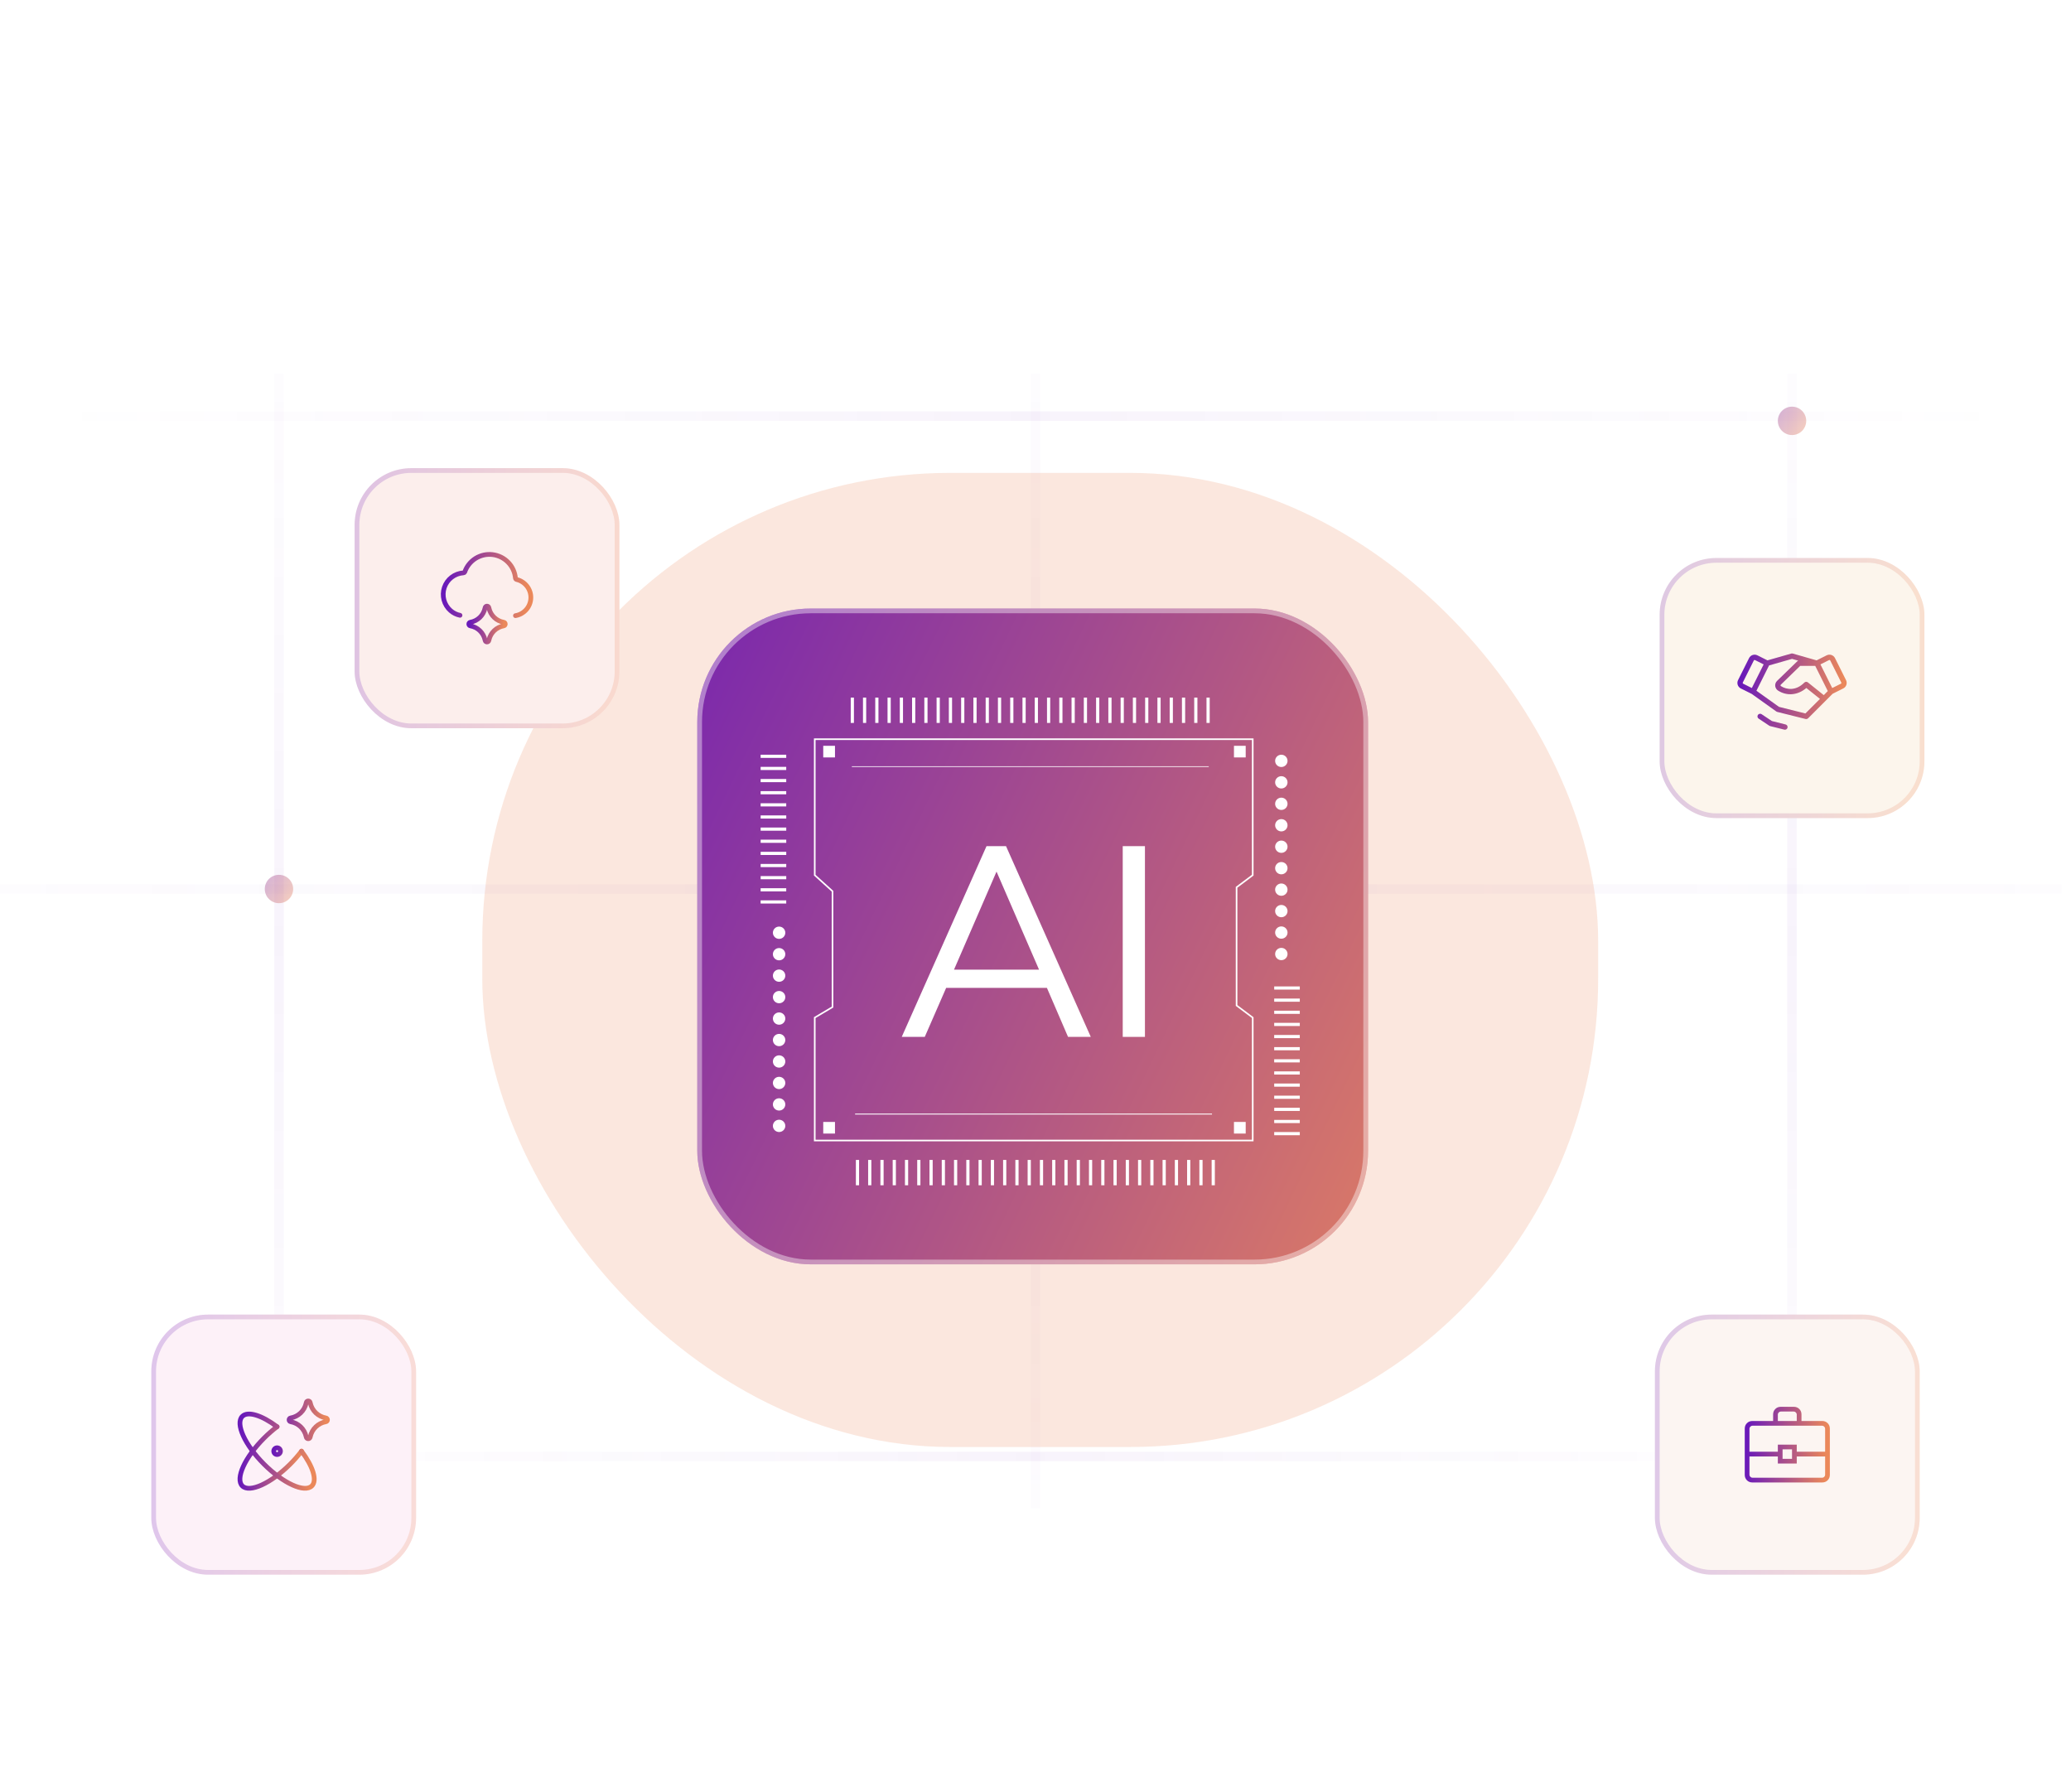 <svg width="438" height="379" viewBox="0 0 438 379" fill="none" xmlns="http://www.w3.org/2000/svg">
<line y1="188" x2="436" y2="188" stroke="url(#paint0_radial_1057_1129)" stroke-opacity="0.05" stroke-width="2"/>
<line y1="308" x2="436" y2="308" stroke="url(#paint1_radial_1057_1129)" stroke-opacity="0.05" stroke-width="2"/>
<line y1="88" x2="436" y2="88" stroke="url(#paint2_radial_1057_1129)" stroke-opacity="0.05" stroke-width="2"/>
<line x1="219" y1="79" x2="219" y2="319" stroke="url(#paint3_radial_1057_1129)" stroke-opacity="0.05" stroke-width="2"/>
<line x1="59" y1="79" x2="59" y2="319" stroke="url(#paint4_radial_1057_1129)" stroke-opacity="0.05" stroke-width="2"/>
<line x1="379" y1="79" x2="379" y2="319" stroke="url(#paint5_radial_1057_1129)" stroke-opacity="0.05" stroke-width="2"/>
<circle opacity="0.4" cx="59" cy="188" r="3" fill="url(#paint6_linear_1057_1129)"/>
<circle opacity="0.4" cx="379" cy="89" r="3" fill="url(#paint7_linear_1057_1129)"/>
<g opacity="0.2" filter="url(#filter0_f_1057_1129)">
<rect x="102" y="100" width="236" height="206" rx="99" fill="#EB885A"/>
</g>
<g clip-path="url(#clip0_1057_1129)">
<rect x="147.469" y="128.688" width="141.866" height="138.682" rx="24" fill="url(#paint8_linear_1057_1129)"/>
<rect x="147.969" y="129.188" width="140.866" height="137.682" rx="23.5" stroke="white" stroke-opacity="0.4"/>
<path d="M208.639 178.936L190.711 219.273H195.581L200.107 208.905H221.413L225.881 219.273H230.693L212.766 178.936H208.641H208.639ZM201.766 205.053L210.757 184.317L219.749 205.053H201.763H201.766Z" fill="white"/>
<path d="M242.146 178.936H237.449V219.273H242.146V178.936Z" fill="white"/>
<path d="M265.111 241.35H172.141V215.101L175.899 212.871V188.545L172.141 185.145V156.15H265.111V185.156L261.697 187.723V212.548L265.111 215.115V241.353V241.35ZM172.482 241.013H264.77V215.28L261.355 212.714V187.552L264.77 184.985V156.487H172.482V184.996L176.24 188.396V213.061L172.482 215.291V241.011V241.013Z" fill="white"/>
<path d="M180.599 147.524H179.922V152.88H180.599V147.524Z" fill="white"/>
<path d="M183.192 147.524H182.516V152.88H183.192V147.524Z" fill="white"/>
<path d="M185.786 147.524H185.109V152.88H185.786V147.524Z" fill="white"/>
<path d="M188.384 147.524H187.707V152.88H188.384V147.524Z" fill="white"/>
<path d="M190.978 147.524H190.301V152.88H190.978V147.524Z" fill="white"/>
<path d="M193.571 147.524H192.895V152.88H193.571V147.524Z" fill="white"/>
<path d="M196.165 147.524H195.488V152.88H196.165V147.524Z" fill="white"/>
<path d="M198.759 147.524H198.082V152.88H198.759V147.524Z" fill="white"/>
<path d="M201.353 147.524H200.676V152.88H201.353V147.524Z" fill="white"/>
<path d="M203.95 147.524H203.273V152.88H203.95V147.524Z" fill="white"/>
<path d="M206.544 147.524H205.867V152.88H206.544V147.524Z" fill="white"/>
<path d="M209.138 147.524H208.461V152.88H209.138V147.524Z" fill="white"/>
<path d="M211.732 147.524H211.055V152.88H211.732V147.524Z" fill="white"/>
<path d="M214.325 147.524H213.648V152.88H214.325V147.524Z" fill="white"/>
<path d="M216.923 147.524H216.246V152.88H216.923V147.524Z" fill="white"/>
<path d="M219.517 147.524H218.84V152.88H219.517V147.524Z" fill="white"/>
<path d="M222.11 147.524H221.434V152.88H222.11V147.524Z" fill="white"/>
<path d="M224.704 147.524H224.027V152.88H224.704V147.524Z" fill="white"/>
<path d="M227.302 147.524H226.625V152.88H227.302V147.524Z" fill="white"/>
<path d="M229.896 147.524H229.219V152.88H229.896V147.524Z" fill="white"/>
<path d="M232.489 147.524H231.812V152.88H232.489V147.524Z" fill="white"/>
<path d="M235.083 147.524H234.406V152.88H235.083V147.524Z" fill="white"/>
<path d="M237.677 147.524H237V152.88H237.677V147.524Z" fill="white"/>
<path d="M240.271 147.524H239.594V152.88H240.271V147.524Z" fill="white"/>
<path d="M242.864 147.524H242.188V152.88H242.864V147.524Z" fill="white"/>
<path d="M245.462 147.524H244.785V152.88H245.462V147.524Z" fill="white"/>
<path d="M248.056 147.524H247.379V152.88H248.056V147.524Z" fill="white"/>
<path d="M250.649 147.524H249.973V152.88H250.649V147.524Z" fill="white"/>
<path d="M253.243 147.524H252.566V152.88H253.243V147.524Z" fill="white"/>
<path d="M255.841 147.524H255.164V152.88H255.841V147.524Z" fill="white"/>
<path d="M274.898 209.272V208.602H269.484V209.272H274.898Z" fill="white"/>
<path d="M274.898 211.839V211.168H269.484V211.839H274.898Z" fill="white"/>
<path d="M274.898 214.405V213.734H269.484V214.405H274.898Z" fill="white"/>
<path d="M274.898 216.972V216.301H269.484V216.972H274.898Z" fill="white"/>
<path d="M274.895 219.538V218.868H269.48V219.538H274.895Z" fill="white"/>
<path d="M274.895 222.104V221.434H269.48V222.104H274.895Z" fill="white"/>
<path d="M274.895 224.671V224H269.48V224.671H274.895Z" fill="white"/>
<path d="M274.898 227.237V226.567H269.484V227.237H274.898Z" fill="white"/>
<path d="M274.898 229.804V229.133H269.484V229.804H274.898Z" fill="white"/>
<path d="M274.898 232.37V231.7H269.484V232.37H274.898Z" fill="white"/>
<path d="M274.898 234.934V234.263H269.484V234.934H274.898Z" fill="white"/>
<path d="M274.898 237.5V236.83H269.484V237.5H274.898Z" fill="white"/>
<path d="M274.898 240.067V239.396H269.484V240.067H274.898Z" fill="white"/>
<path d="M181.689 245.293H181.012V250.65H181.689V245.293Z" fill="white"/>
<path d="M184.282 245.293H183.605V250.65H184.282V245.293Z" fill="white"/>
<path d="M186.876 245.293H186.199V250.65H186.876V245.293Z" fill="white"/>
<path d="M189.474 245.293H188.797V250.65H189.474V245.293Z" fill="white"/>
<path d="M192.067 245.293H191.391V250.65H192.067V245.293Z" fill="white"/>
<path d="M194.661 245.293H193.984V250.65H194.661V245.293Z" fill="white"/>
<path d="M197.255 245.293H196.578V250.65H197.255V245.293Z" fill="white"/>
<path d="M199.849 245.293H199.172V250.65H199.849V245.293Z" fill="white"/>
<path d="M202.442 245.293H201.766V250.65H202.442V245.293Z" fill="white"/>
<path d="M205.04 245.293H204.363V250.65H205.04V245.293Z" fill="white"/>
<path d="M207.634 245.293H206.957V250.65H207.634V245.293Z" fill="white"/>
<path d="M210.228 245.293H209.551V250.65H210.228V245.293Z" fill="white"/>
<path d="M212.825 245.293H212.148V250.65H212.825V245.293Z" fill="white"/>
<path d="M215.419 245.293H214.742V250.65H215.419V245.293Z" fill="white"/>
<path d="M218.013 245.293H217.336V250.65H218.013V245.293Z" fill="white"/>
<path d="M220.607 245.293H219.93V250.65H220.607V245.293Z" fill="white"/>
<path d="M223.2 245.293H222.523V250.65H223.2V245.293Z" fill="white"/>
<path d="M225.794 245.293H225.117V250.65H225.794V245.293Z" fill="white"/>
<path d="M228.388 245.293H227.711V250.65H228.388V245.293Z" fill="white"/>
<path d="M230.985 245.293H230.309V250.65H230.985V245.293Z" fill="white"/>
<path d="M233.579 245.293H232.902V250.65H233.579V245.293Z" fill="white"/>
<path d="M236.173 245.293H235.496V250.65H236.173V245.293Z" fill="white"/>
<path d="M238.767 245.293H238.09V250.65H238.767V245.293Z" fill="white"/>
<path d="M241.364 245.293H240.688V250.65H241.364V245.293Z" fill="white"/>
<path d="M243.958 245.293H243.281V250.65H243.958V245.293Z" fill="white"/>
<path d="M246.552 245.293H245.875V250.65H246.552V245.293Z" fill="white"/>
<path d="M249.146 245.293H248.469V250.65H249.146V245.293Z" fill="white"/>
<path d="M251.739 245.293H251.062V250.65H251.739V245.293Z" fill="white"/>
<path d="M254.333 245.293H253.656V250.65H254.333V245.293Z" fill="white"/>
<path d="M256.931 245.293H256.254V250.65H256.931V245.293Z" fill="white"/>
<path d="M263.454 157.718H260.973V160.174H263.454V157.718Z" fill="white"/>
<path d="M176.591 157.718H174.109V160.174H176.591V157.718Z" fill="white"/>
<path d="M263.454 237.26H260.973V239.716H263.454V237.26Z" fill="white"/>
<path d="M176.591 237.26H174.109V239.716H176.591V237.26Z" fill="white"/>
<path d="M272.304 160.902C272.304 161.619 271.716 162.202 270.992 162.202C270.268 162.202 269.68 161.619 269.68 160.902C269.68 160.184 270.268 159.602 270.992 159.602C271.716 159.602 272.304 160.184 272.304 160.902Z" fill="white"/>
<path d="M272.304 165.442C272.304 166.159 271.716 166.741 270.992 166.741C270.268 166.741 269.68 166.159 269.68 165.442C269.68 164.724 270.268 164.142 270.992 164.142C271.716 164.142 272.304 164.724 272.304 165.442Z" fill="white"/>
<path d="M272.304 169.981C272.304 170.699 271.716 171.281 270.992 171.281C270.268 171.281 269.68 170.699 269.68 169.981C269.68 169.264 270.268 168.681 270.992 168.681C271.716 168.681 272.304 169.264 272.304 169.981Z" fill="white"/>
<path d="M272.304 174.518C272.304 175.236 271.716 175.818 270.992 175.818C270.268 175.818 269.68 175.236 269.68 174.518C269.68 173.801 270.268 173.218 270.992 173.218C271.716 173.218 272.304 173.801 272.304 174.518Z" fill="white"/>
<path d="M272.304 179.057C272.304 179.775 271.716 180.357 270.992 180.357C270.268 180.357 269.68 179.775 269.68 179.057C269.68 178.34 270.268 177.757 270.992 177.757C271.716 177.757 272.304 178.34 272.304 179.057Z" fill="white"/>
<path d="M272.304 183.594C272.304 184.312 271.716 184.894 270.992 184.894C270.268 184.894 269.68 184.312 269.68 183.594C269.68 182.877 270.268 182.295 270.992 182.295C271.716 182.295 272.304 182.877 272.304 183.594Z" fill="white"/>
<path d="M272.304 188.134C272.304 188.851 271.716 189.433 270.992 189.433C270.268 189.433 269.68 188.851 269.68 188.134C269.68 187.416 270.268 186.834 270.992 186.834C271.716 186.834 272.304 187.416 272.304 188.134Z" fill="white"/>
<path d="M272.304 192.67C272.304 193.388 271.716 193.97 270.992 193.97C270.268 193.97 269.68 193.388 269.68 192.67C269.68 191.953 270.268 191.371 270.992 191.371C271.716 191.371 272.304 191.953 272.304 192.67Z" fill="white"/>
<path d="M272.304 197.21C272.304 197.927 271.716 198.51 270.992 198.51C270.268 198.51 269.68 197.927 269.68 197.21C269.68 196.492 270.268 195.91 270.992 195.91C271.716 195.91 272.304 196.492 272.304 197.21Z" fill="white"/>
<path d="M272.304 201.747C272.304 202.464 271.716 203.047 270.992 203.047C270.268 203.047 269.68 202.464 269.68 201.747C269.68 201.029 270.268 200.447 270.992 200.447C271.716 200.447 272.304 201.029 272.304 201.747Z" fill="white"/>
<path d="M160.867 190.4V191.07H166.282V190.4H160.867Z" fill="white"/>
<path d="M160.867 187.833V188.504H166.282V187.833H160.867Z" fill="white"/>
<path d="M160.871 185.267V185.937H166.286V185.267H160.871Z" fill="white"/>
<path d="M160.871 182.7V183.37H166.286V182.7H160.871Z" fill="white"/>
<path d="M160.871 180.134V180.804H166.286V180.134H160.871Z" fill="white"/>
<path d="M160.871 177.567V178.238H166.286V177.567H160.871Z" fill="white"/>
<path d="M160.871 175V175.671H166.286V175H160.871Z" fill="white"/>
<path d="M160.871 172.435V173.105H166.286V172.435H160.871Z" fill="white"/>
<path d="M160.867 169.868V170.538H166.282V169.868H160.867Z" fill="white"/>
<path d="M160.867 167.301V167.972H166.282V167.301H160.867Z" fill="white"/>
<path d="M160.867 164.735V165.406H166.282V164.735H160.867Z" fill="white"/>
<path d="M160.867 162.169V162.839H166.282V162.169H160.867Z" fill="white"/>
<path d="M160.867 159.602V160.273H166.282V159.602H160.867Z" fill="white"/>
<path d="M164.773 239.391C165.498 239.391 166.086 238.809 166.086 238.091C166.086 237.373 165.498 236.791 164.773 236.791C164.049 236.791 163.461 237.373 163.461 238.091C163.461 238.809 164.049 239.391 164.773 239.391Z" fill="white"/>
<path d="M164.773 234.851C165.498 234.851 166.086 234.269 166.086 233.551C166.086 232.834 165.498 232.252 164.773 232.252C164.049 232.252 163.461 232.834 163.461 233.551C163.461 234.269 164.049 234.851 164.773 234.851Z" fill="white"/>
<path d="M163.461 229.014C163.461 228.297 164.05 227.715 164.773 227.715C165.497 227.715 166.086 228.297 166.086 229.014C166.086 229.732 165.497 230.314 164.773 230.314C164.05 230.314 163.461 229.732 163.461 229.014Z" fill="white"/>
<path d="M164.773 225.774C165.498 225.774 166.086 225.193 166.086 224.475C166.086 223.757 165.498 223.175 164.773 223.175C164.049 223.175 163.461 223.757 163.461 224.475C163.461 225.193 164.049 225.774 164.773 225.774Z" fill="white"/>
<path d="M164.773 221.238C165.498 221.238 166.086 220.656 166.086 219.938C166.086 219.22 165.498 218.638 164.773 218.638C164.049 218.638 163.461 219.22 163.461 219.938C163.461 220.656 164.049 221.238 164.773 221.238Z" fill="white"/>
<path d="M164.773 216.698C165.498 216.698 166.086 216.116 166.086 215.398C166.086 214.681 165.498 214.099 164.773 214.099C164.049 214.099 163.461 214.681 163.461 215.398C163.461 216.116 164.049 216.698 164.773 216.698Z" fill="white"/>
<path d="M163.461 210.862C163.461 210.145 164.05 209.562 164.773 209.562C165.497 209.562 166.086 210.145 166.086 210.862C166.086 211.58 165.497 212.162 164.773 212.162C164.05 212.162 163.461 211.58 163.461 210.862Z" fill="white"/>
<path d="M164.773 207.622C165.498 207.622 166.086 207.04 166.086 206.322C166.086 205.605 165.498 205.023 164.773 205.023C164.049 205.023 163.461 205.605 163.461 206.322C163.461 207.04 164.049 207.622 164.773 207.622Z" fill="white"/>
<path d="M164.773 203.085C165.498 203.085 166.086 202.503 166.086 201.786C166.086 201.068 165.498 200.486 164.773 200.486C164.049 200.486 163.461 201.068 163.461 201.786C163.461 202.503 164.049 203.085 164.773 203.085Z" fill="white"/>
<path d="M164.773 198.546C165.498 198.546 166.086 197.964 166.086 197.246C166.086 196.528 165.498 195.946 164.773 195.946C164.049 195.946 163.461 196.528 163.461 197.246C163.461 197.964 164.049 198.546 164.773 198.546Z" fill="white"/>
<path d="M255.643 162.045H180.16V162.188H255.643V162.045Z" fill="white"/>
<path d="M256.327 235.497H180.844V235.69H256.327V235.497Z" fill="white"/>
<g style="mix-blend-mode:color-dodge">
</g>
</g>
<rect x="75" y="99" width="56" height="55" rx="12" fill="#FCEEEC"/>
<rect x="75.5" y="99.5" width="55" height="54" rx="11.5" stroke="url(#paint9_linear_1057_1129)" stroke-opacity="0.2"/>
<g clip-path="url(#clip1_1057_1129)">
<path d="M97.287 130.12C96.548 129.97 95.861 129.629 95.294 129.132C94.615 128.538 94.127 127.756 93.892 126.885C93.657 126.014 93.685 125.093 93.974 124.238C94.263 123.383 94.798 122.633 95.513 122.083C96.228 121.532 97.09 121.206 97.99 121.146C98.052 121.147 98.113 121.131 98.166 121.099C98.219 121.067 98.262 121.02 98.29 120.964C98.702 119.77 99.512 118.753 100.583 118.083C101.655 117.413 102.923 117.131 104.178 117.283C105.432 117.435 106.597 118.012 107.477 118.919C108.357 119.825 108.9 121.006 109.015 122.264C109.025 122.331 109.054 122.393 109.097 122.443C109.141 122.494 109.199 122.531 109.263 122.55C110.14 122.756 110.918 123.259 111.466 123.975C112.014 124.69 112.298 125.572 112.268 126.473C112.239 127.373 111.899 128.236 111.306 128.914C110.713 129.592 109.904 130.044 109.015 130.193" stroke="url(#paint10_linear_1057_1129)" stroke-linecap="round" stroke-linejoin="round"/>
<path d="M99.472 132.351C99.046 132.277 99.046 131.666 99.472 131.591C100.226 131.46 100.923 131.107 101.476 130.578C102.028 130.048 102.411 129.366 102.574 128.619L102.603 128.5C102.696 128.079 103.294 128.076 103.39 128.496L103.422 128.633C103.591 129.378 103.978 130.056 104.532 130.582C105.086 131.108 105.783 131.458 106.536 131.589C106.963 131.663 106.963 132.277 106.536 132.351C105.783 132.482 105.086 132.833 104.532 133.358C103.978 133.884 103.591 134.562 103.422 135.307L103.39 135.444C103.294 135.864 102.696 135.861 102.604 135.44L102.577 135.323C102.414 134.575 102.031 133.893 101.478 133.364C100.925 132.834 100.227 132.481 99.473 132.35L99.472 132.351Z" stroke="url(#paint11_linear_1057_1129)" stroke-linecap="round" stroke-linejoin="round"/>
</g>
<rect x="351" y="118" width="56" height="55" rx="12" fill="#FCF5EC"/>
<rect x="351.5" y="118.5" width="55" height="54" rx="11.5" stroke="url(#paint12_linear_1057_1129)" stroke-opacity="0.2"/>
<path d="M378.047 153.886C378.017 154.008 377.947 154.116 377.848 154.193C377.749 154.27 377.627 154.312 377.502 154.312C377.455 154.312 377.41 154.307 377.365 154.296L374.365 153.546C374.302 153.53 374.243 153.503 374.189 153.468L371.939 151.968C371.878 151.927 371.825 151.874 371.784 151.813C371.743 151.751 371.714 151.682 371.699 151.61C371.67 151.463 371.7 151.311 371.783 151.187C371.866 151.062 371.994 150.976 372.141 150.947C372.213 150.932 372.288 150.932 372.361 150.946C372.433 150.961 372.502 150.989 372.564 151.03L374.732 152.476L377.638 153.202C377.71 153.22 377.778 153.252 377.837 153.296C377.897 153.34 377.947 153.396 377.985 153.459C378.023 153.523 378.048 153.593 378.058 153.666C378.069 153.74 378.065 153.814 378.047 153.886ZM390.491 144.83C390.437 144.993 390.351 145.144 390.238 145.275C390.126 145.405 389.989 145.511 389.834 145.588L387.584 146.713L382.399 151.898C382.294 152.003 382.151 152.062 382.002 152.062C381.955 152.062 381.909 152.057 381.865 152.046L375.865 150.546C375.797 150.528 375.734 150.498 375.677 150.457L370.461 146.734L368.171 145.588C367.859 145.432 367.623 145.159 367.513 144.829C367.403 144.499 367.428 144.139 367.584 143.827L369.913 139.169C370.069 138.858 370.342 138.621 370.672 138.511C371.002 138.401 371.363 138.426 371.674 138.582L373.808 139.649L378.847 138.209C378.948 138.18 379.055 138.18 379.156 138.209L384.195 139.649L386.329 138.582C386.64 138.426 387.001 138.401 387.331 138.511C387.661 138.621 387.934 138.858 388.09 139.169L390.419 143.827C390.497 143.981 390.543 144.149 390.555 144.321C390.567 144.493 390.546 144.666 390.491 144.83ZM368.674 144.582L370.5 145.5L373.002 140.501L371.171 139.588C371.126 139.566 371.075 139.562 371.028 139.578C370.98 139.594 370.942 139.628 370.919 139.672L368.59 144.331C368.568 144.375 368.565 144.426 368.58 144.473C368.588 144.497 368.6 144.519 368.616 144.537C368.632 144.556 368.652 144.571 368.674 144.582ZM384.908 147.796L382.027 145.489C380.246 147.024 377.941 147.251 376.046 146.04C375.88 145.934 375.74 145.793 375.636 145.626C375.532 145.459 375.467 145.271 375.445 145.076C375.424 144.881 375.446 144.683 375.512 144.497C375.577 144.312 375.683 144.144 375.822 144.005L380.108 139.846C380.17 139.786 380.246 139.741 380.328 139.715L379.002 139.335L374.144 140.719L371.47 146.072L376.242 149.48L381.829 150.876L384.908 147.796ZM386.565 146.138L383.904 140.812H380.729L376.613 144.806C376.595 144.825 376.581 144.848 376.573 144.873C376.564 144.899 376.562 144.925 376.565 144.951C376.568 144.98 376.577 145.008 376.593 145.032C376.608 145.056 376.629 145.077 376.653 145.092C377.899 145.888 379.854 146.111 381.602 144.35C381.7 144.251 381.831 144.193 381.969 144.185C382.108 144.177 382.244 144.221 382.352 144.307L385.71 147L386.565 146.138ZM389.412 144.331L387.084 139.672C387.062 139.628 387.023 139.594 386.976 139.578C386.929 139.562 386.877 139.566 386.833 139.588L385.006 140.501L387.503 145.5L389.329 144.587C389.351 144.576 389.371 144.561 389.387 144.542C389.403 144.523 389.416 144.502 389.423 144.478C389.431 144.454 389.435 144.429 389.433 144.403C389.432 144.378 389.425 144.353 389.413 144.331H389.412Z" fill="url(#paint13_linear_1057_1129)"/>
<rect x="350" y="278" width="56" height="55" rx="12" fill="#FCF5F2"/>
<rect x="350.5" y="278.5" width="55" height="54" rx="11.5" stroke="url(#paint14_linear_1057_1129)" stroke-opacity="0.2"/>
<path d="M370.615 313.5C370.155 313.5 369.771 313.346 369.463 313.038C369.154 312.729 369 312.345 369 311.885V302.115C369 301.655 369.154 301.271 369.463 300.963C369.771 300.654 370.155 300.5 370.615 300.5H375V299.115C375 298.655 375.154 298.271 375.463 297.963C375.771 297.654 376.155 297.5 376.615 297.5H379.385C379.845 297.5 380.229 297.654 380.538 297.963C380.846 298.271 381 298.655 381 299.115V300.5H385.385C385.845 300.5 386.229 300.654 386.537 300.963C386.846 301.271 387 301.655 387 302.115V311.885C387 312.345 386.846 312.729 386.538 313.037C386.229 313.346 385.845 313.5 385.385 313.5H370.615ZM376 300.5H380V299.115C380 298.962 379.936 298.821 379.808 298.692C379.679 298.564 379.538 298.5 379.385 298.5H376.615C376.462 298.5 376.321 298.564 376.192 298.692C376.064 298.821 376 298.962 376 299.115V300.5ZM386 308H380V309.5H376V308H370V311.885C370 312.038 370.064 312.179 370.192 312.308C370.321 312.436 370.462 312.5 370.615 312.5H385.385C385.538 312.5 385.679 312.436 385.808 312.308C385.936 312.179 386 312.038 386 311.885V308ZM377 308.5H379V306.5H377V308.5ZM370 307H376V305.5H380V307H386V302.115C386 301.962 385.936 301.821 385.808 301.692C385.679 301.564 385.538 301.5 385.385 301.5H370.615C370.462 301.5 370.321 301.564 370.192 301.692C370.064 301.821 370 301.962 370 302.115V307Z" fill="url(#paint15_linear_1057_1129)"/>
<rect x="32" y="278" width="56" height="55" rx="12" fill="#FDF1F8"/>
<rect x="32.5" y="278.5" width="55" height="54" rx="11.5" stroke="url(#paint16_linear_1057_1129)" stroke-opacity="0.2"/>
<g clip-path="url(#clip2_1057_1129)">
<path d="M58.602 301.71C57.629 302.448 56.708 303.253 55.845 304.119C51.782 308.181 49.725 312.709 51.248 314.233C52.771 315.756 57.3 313.697 61.361 309.636C62.227 308.773 63.032 307.851 63.77 306.877" stroke="url(#paint17_linear_1057_1129)" stroke-linecap="round" stroke-linejoin="round"/>
<path d="M63.768 306.877C66.164 310.057 67.14 313.048 65.957 314.231C64.433 315.756 59.905 313.697 55.843 309.636C51.783 305.571 49.725 301.046 51.248 299.521C52.431 298.34 55.423 299.316 58.603 301.71" stroke="url(#paint18_linear_1057_1129)" stroke-linecap="round" stroke-linejoin="round"/>
<path d="M57.891 306.877C57.891 307.067 57.966 307.248 58.1 307.382C58.234 307.516 58.416 307.591 58.605 307.591C58.794 307.591 58.976 307.516 59.11 307.382C59.244 307.248 59.319 307.067 59.319 306.877C59.319 306.688 59.244 306.506 59.11 306.372C58.976 306.238 58.794 306.163 58.605 306.163C58.416 306.163 58.234 306.238 58.1 306.372C57.966 306.506 57.891 306.688 57.891 306.877ZM61.476 300.657C61.026 300.579 61.026 299.934 61.476 299.857C62.271 299.719 63.007 299.347 63.589 298.789C64.172 298.231 64.575 297.512 64.748 296.724L64.773 296.6C64.871 296.157 65.502 296.154 65.602 296.596L65.636 296.74C65.815 297.525 66.222 298.239 66.806 298.793C67.389 299.347 68.124 299.716 68.916 299.854C69.368 299.933 69.368 300.581 68.916 300.659C68.124 300.797 67.389 301.166 66.806 301.72C66.222 302.274 65.815 302.988 65.636 303.773L65.602 303.917C65.502 304.36 64.871 304.357 64.773 303.914L64.745 303.79C64.572 303.002 64.169 302.283 63.587 301.725C63.004 301.167 62.268 300.795 61.474 300.657H61.476Z" stroke="url(#paint19_linear_1057_1129)" stroke-linecap="round" stroke-linejoin="round"/>
</g>
<defs>
<filter id="filter0_f_1057_1129" x="2" y="0" width="436" height="406" filterUnits="userSpaceOnUse" color-interpolation-filters="sRGB">
<feFlood flood-opacity="0" result="BackgroundImageFix"/>
<feBlend mode="normal" in="SourceGraphic" in2="BackgroundImageFix" result="shape"/>
<feGaussianBlur stdDeviation="50" result="effect1_foregroundBlur_1057_1129"/>
</filter>
<radialGradient id="paint0_radial_1057_1129" cx="0" cy="0" r="1" gradientUnits="userSpaceOnUse" gradientTransform="translate(218 189.001) scale(285.5 124478)">
<stop stop-color="#6A1AB9"/>
<stop offset="1" stop-color="#6A1AB9" stop-opacity="0"/>
</radialGradient>
<radialGradient id="paint1_radial_1057_1129" cx="0" cy="0" r="1" gradientUnits="userSpaceOnUse" gradientTransform="translate(218 308.999) scale(160 69760)">
<stop stop-color="#6A1AB9"/>
<stop offset="1" stop-color="#6A1AB9" stop-opacity="0"/>
</radialGradient>
<radialGradient id="paint2_radial_1057_1129" cx="0" cy="0" r="1" gradientUnits="userSpaceOnUse" gradientTransform="translate(218 88.999) scale(207 90252)">
<stop stop-color="#6A1AB9"/>
<stop offset="1" stop-color="#6A1AB9" stop-opacity="0"/>
</radialGradient>
<radialGradient id="paint3_radial_1057_1129" cx="0" cy="0" r="1" gradientUnits="userSpaceOnUse" gradientTransform="translate(217.999 199) rotate(90) scale(157.156 124478)">
<stop stop-color="#6A1AB9"/>
<stop offset="1" stop-color="#6A1AB9" stop-opacity="0"/>
</radialGradient>
<radialGradient id="paint4_radial_1057_1129" cx="0" cy="0" r="1" gradientUnits="userSpaceOnUse" gradientTransform="translate(57.999 199) rotate(90) scale(157.156 124478)">
<stop stop-color="#6A1AB9"/>
<stop offset="1" stop-color="#6A1AB9" stop-opacity="0"/>
</radialGradient>
<radialGradient id="paint5_radial_1057_1129" cx="0" cy="0" r="1" gradientUnits="userSpaceOnUse" gradientTransform="translate(377.999 199) rotate(90) scale(157.156 124478)">
<stop stop-color="#6A1AB9"/>
<stop offset="1" stop-color="#6A1AB9" stop-opacity="0"/>
</radialGradient>
<linearGradient id="paint6_linear_1057_1129" x1="53" y1="182.5" x2="63.14" y2="189.3" gradientUnits="userSpaceOnUse">
<stop stop-color="#6A1AB9"/>
<stop offset="1" stop-color="#EB885A"/>
</linearGradient>
<linearGradient id="paint7_linear_1057_1129" x1="373" y1="83.5" x2="383.14" y2="90.3" gradientUnits="userSpaceOnUse">
<stop stop-color="#6A1AB9"/>
<stop offset="1" stop-color="#EB885A"/>
</linearGradient>
<linearGradient id="paint8_linear_1057_1129" x1="121.509" y1="110.344" x2="348.976" y2="219.762" gradientUnits="userSpaceOnUse">
<stop stop-color="#6A1AB9"/>
<stop offset="1" stop-color="#EB885A"/>
</linearGradient>
<linearGradient id="paint9_linear_1057_1129" x1="77.607" y1="102.379" x2="129.865" y2="104.618" gradientUnits="userSpaceOnUse">
<stop stop-color="#6A1AB9"/>
<stop offset="1" stop-color="#EB885A"/>
</linearGradient>
<linearGradient id="paint10_linear_1057_1129" x1="94.597" y1="118.038" x2="111.864" y2="119.078" gradientUnits="userSpaceOnUse">
<stop stop-color="#6A1AB9"/>
<stop offset="1" stop-color="#EB885A"/>
</linearGradient>
<linearGradient id="paint11_linear_1057_1129" x1="99.511" y1="128.648" x2="106.7" y2="128.955" gradientUnits="userSpaceOnUse">
<stop stop-color="#6A1AB9"/>
<stop offset="1" stop-color="#EB885A"/>
</linearGradient>
<linearGradient id="paint12_linear_1057_1129" x1="353.607" y1="121.379" x2="405.865" y2="123.618" gradientUnits="userSpaceOnUse">
<stop stop-color="#6A1AB9"/>
<stop offset="1" stop-color="#EB885A"/>
</linearGradient>
<linearGradient id="paint13_linear_1057_1129" x1="368.521" y1="139.178" x2="390.051" y2="140.477" gradientUnits="userSpaceOnUse">
<stop stop-color="#6A1AB9"/>
<stop offset="1" stop-color="#EB885A"/>
</linearGradient>
<linearGradient id="paint14_linear_1057_1129" x1="352.607" y1="281.379" x2="404.865" y2="283.618" gradientUnits="userSpaceOnUse">
<stop stop-color="#6A1AB9"/>
<stop offset="1" stop-color="#EB885A"/>
</linearGradient>
<linearGradient id="paint15_linear_1057_1129" x1="369.838" y1="298.483" x2="386.628" y2="299.278" gradientUnits="userSpaceOnUse">
<stop stop-color="#6A1AB9"/>
<stop offset="1" stop-color="#EB885A"/>
</linearGradient>
<linearGradient id="paint16_linear_1057_1129" x1="34.607" y1="281.379" x2="86.865" y2="283.618" gradientUnits="userSpaceOnUse">
<stop stop-color="#6A1AB9"/>
<stop offset="1" stop-color="#EB885A"/>
</linearGradient>
<linearGradient id="paint17_linear_1057_1129" x1="51.352" y1="302.51" x2="63.507" y2="303.022" gradientUnits="userSpaceOnUse">
<stop stop-color="#6A1AB9"/>
<stop offset="1" stop-color="#EB885A"/>
</linearGradient>
<linearGradient id="paint18_linear_1057_1129" x1="51.478" y1="299.985" x2="66.142" y2="300.602" gradientUnits="userSpaceOnUse">
<stop stop-color="#6A1AB9"/>
<stop offset="1" stop-color="#EB885A"/>
</linearGradient>
<linearGradient id="paint19_linear_1057_1129" x1="58.42" y1="296.962" x2="69.025" y2="297.41" gradientUnits="userSpaceOnUse">
<stop stop-color="#6A1AB9"/>
<stop offset="1" stop-color="#EB885A"/>
</linearGradient>
<clipPath id="clip0_1057_1129">
<rect width="283" height="226" fill="white" transform="translate(78 92)"/>
</clipPath>
<clipPath id="clip1_1057_1129">
<rect width="20" height="20" fill="white" transform="translate(93 116.5)"/>
</clipPath>
<clipPath id="clip2_1057_1129">
<rect width="20" height="20" fill="white" transform="translate(50 295.5)"/>
</clipPath>
</defs>
</svg>
